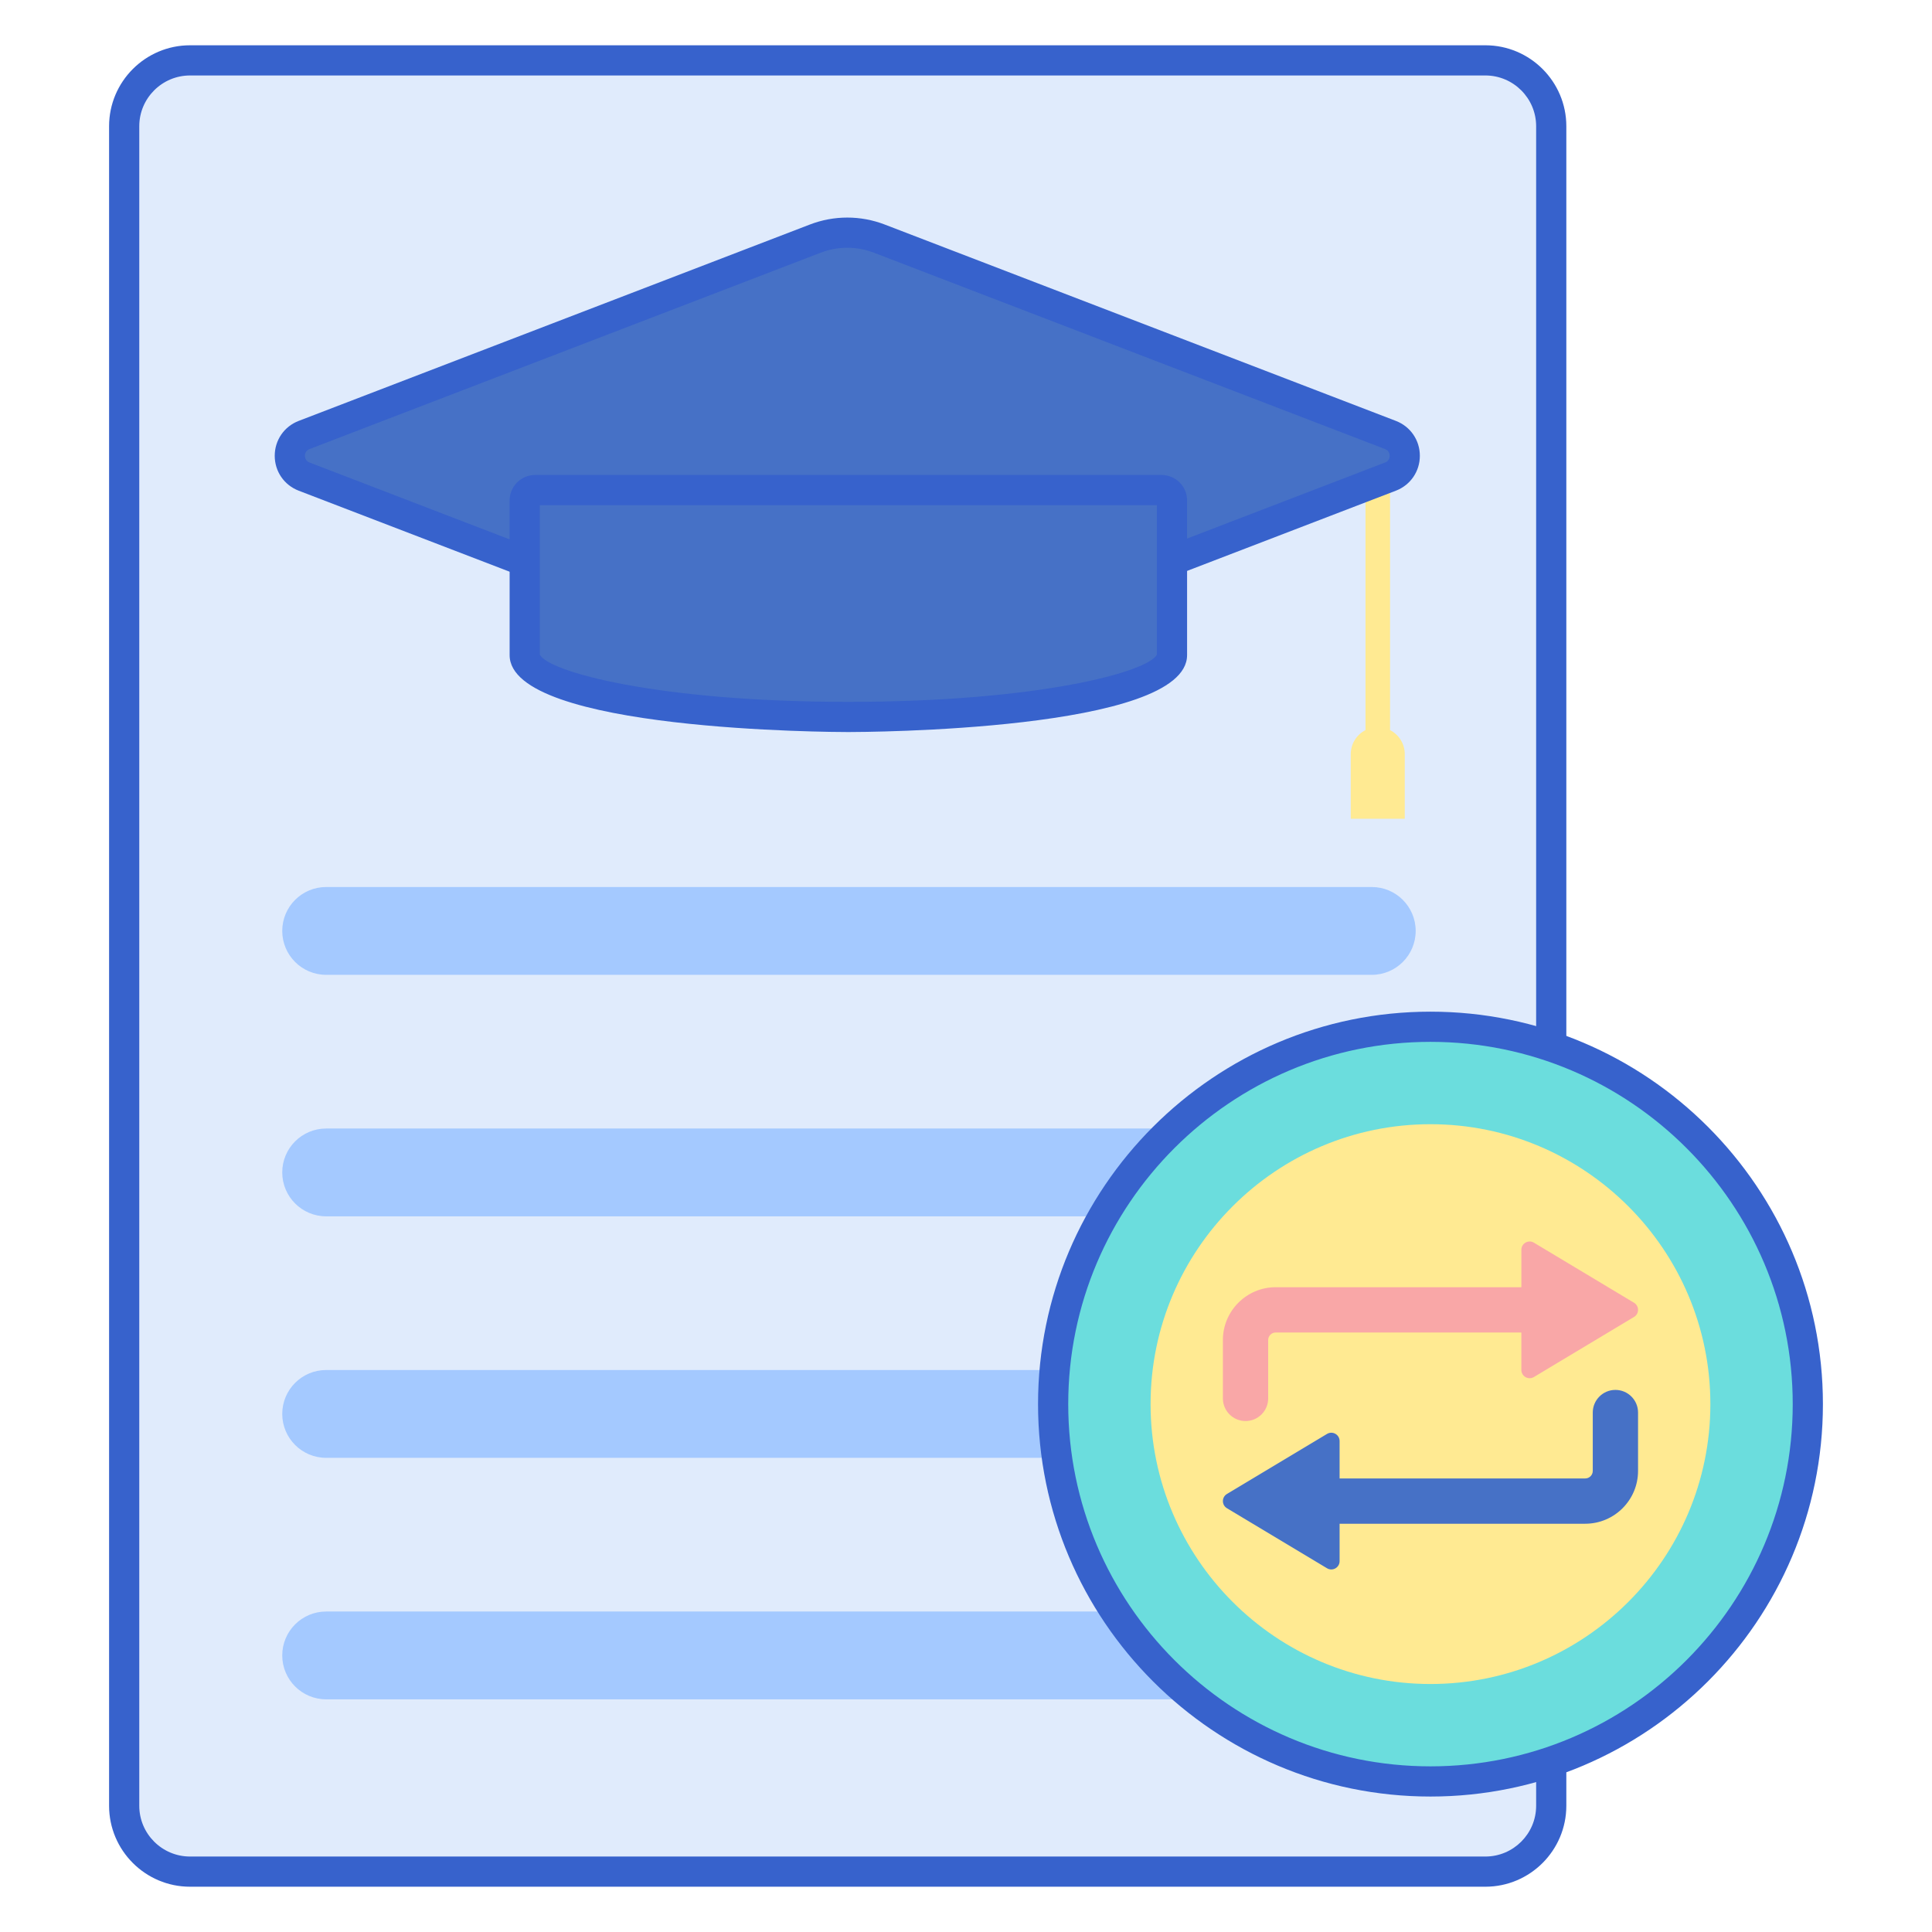 <?xml version="1.0" encoding="utf-8"?>
<!-- Generator: Adobe Illustrator 22.1.0, SVG Export Plug-In . SVG Version: 6.00 Build 0)  -->
<svg version="1.1" id="Layer_1" xmlns="http://www.w3.org/2000/svg" xmlns:xlink="http://www.w3.org/1999/xlink" x="0px" y="0px"
	 viewBox="0 0 256 256" style="enable-background:new 0 0 256 256;" xml:space="preserve">
<style type="text/css">
	.st0{fill:#E0EBFC;}
	.st1{fill:#3762CC;}
	.st2{fill:#4671C6;}
	.st3{fill:#6BDDDD;}
	.st4{fill:#F9A7A7;}
	.st5{fill:#A4C9FF;}
	.st6{fill:#FFEA92;}
	.st7{fill:#F9CFCF;}
	.st8{fill:#FFE164;}
	.st9{fill:#FFDC85;}
	.st10{fill:#FFEA94;}
	.st11{fill:#B9BEFC;}
	.st12{fill:#EAA97D;}
</style>
<g>
	<g>
		<path class="st0" d="M196.818,248H25.182c-4.82,0-8.727-3.907-8.727-8.727V16.727c0-4.82,3.907-8.727,8.727-8.727h171.636
			c4.82,0,8.727,3.907,8.727,8.727v222.545C205.545,244.093,201.638,248,196.818,248z"/>
	</g>
	<g>
		<path class="st1" d="M196.818,250H25.182c-5.915,0-10.728-4.812-10.728-10.727V16.727C14.454,10.812,19.267,6,25.182,6h171.637
			c5.915,0,10.728,4.812,10.728,10.727v222.546C207.546,245.188,202.733,250,196.818,250z M25.182,10
			c-3.71,0-6.728,3.018-6.728,6.727v222.546c0,3.709,3.018,6.727,6.728,6.727h171.637c3.71,0,6.728-3.018,6.728-6.727V16.727
			c0-3.709-3.018-6.727-6.728-6.727H25.182z"/>
	</g>
	<g>
		<path class="st5" d="M181.768,129.17H43.217c-3.213,0-5.818-2.605-5.818-5.818v0c0-3.213,2.605-5.818,5.818-5.818h138.55
			c3.213,0,5.818,2.605,5.818,5.818v0C187.586,126.565,184.981,129.17,181.768,129.17z"/>
	</g>
	<g>
		<path class="st5" d="M181.768,161.17H43.217c-3.213,0-5.818-2.605-5.818-5.818v0c0-3.213,2.605-5.818,5.818-5.818h138.55
			c3.213,0,5.818,2.605,5.818,5.818v0C187.586,158.565,184.981,161.17,181.768,161.17z"/>
	</g>
	<g>
		<path class="st5" d="M181.768,193.17H43.217c-3.213,0-5.818-2.605-5.818-5.818v0c0-3.213,2.605-5.818,5.818-5.818h138.55
			c3.213,0,5.818,2.605,5.818,5.818v0C187.586,190.565,184.981,193.17,181.768,193.17z"/>
	</g>
	<g>
		<path class="st5" d="M181.768,225.17H43.217c-3.213,0-5.818-2.605-5.818-5.818v0c0-3.213,2.605-5.818,5.818-5.818h138.55
			c3.213,0,5.818,2.605,5.818,5.818v0C187.586,222.565,184.981,225.17,181.768,225.17z"/>
	</g>
	<g>
		<circle class="st3" cx="189.545" cy="186.051" r="50"/>
	</g>
	<g>
		<path class="st6" d="M189.546,223.139c-20.45,0-37.089-16.638-37.089-37.088s16.638-37.088,37.089-37.088
			s37.087,16.637,37.087,37.088S209.996,223.139,189.546,223.139z"/>
	</g>
	<g>
		<path class="st1" d="M189.546,238.051c-28.673,0-52-23.327-52-52s23.327-52,52-52s52,23.327,52,52
			S218.219,238.051,189.546,238.051z M189.546,138.051c-26.468,0-48,21.533-48,48s21.532,48,48,48s48-21.533,48-48
			S216.014,138.051,189.546,138.051z"/>
	</g>
	<g>
		<path class="st2" d="M214.05,184.17c-1.657,0-3,1.343-3,3v7.733c0,0.551-0.448,1-1,1h-32.547v-4.957
			c0-0.855-0.933-1.383-1.666-0.943l-13.262,7.957c-0.712,0.427-0.712,1.459,0,1.886l13.262,7.957
			c0.733,0.44,1.666-0.088,1.666-0.943v-4.957h32.547c3.859,0,7-3.14,7-7v-7.733C217.05,185.514,215.707,184.17,214.05,184.17z"/>
	</g>
	<g>
		<path class="st4" d="M216.516,172.619l-13.262-7.957c-0.733-0.44-1.666,0.088-1.666,0.943v4.957H169.04c-3.859,0-7,3.14-7,7v7.733
			c0,1.657,1.343,3,3,3s3-1.343,3-3v-7.733c0-0.551,0.448-1,1-1h32.547v4.957c0,0.855,0.933,1.383,1.666,0.943l13.262-7.957
			C217.228,174.079,217.228,173.047,216.516,172.619z"/>
	</g>
	<g>
		<path class="st6" d="M184.187,96.742c0-12.626,0-22.363,0-33.568l-3.252,1.249c0,10.8,0,25.234,0,32.318
			c-1.157,0.593-1.951,1.795-1.951,3.184v8.565h7.155v-8.565C186.138,98.536,185.344,97.334,184.187,96.742z"/>
	</g>
	<g>
		<path class="st2" d="M108.033,31.616L40.298,57.636c-2.527,0.971-2.527,4.545,0,5.516l67.735,26.021
			c2.728,1.048,5.748,1.048,8.476,0l67.735-26.021c2.527-0.971,2.527-4.545,0-5.516l-67.735-26.021
			C113.78,30.568,110.761,30.568,108.033,31.616z"/>
	</g>
	<g>
		<path class="st1" d="M112.271,91.96c-1.679,0-3.357-0.307-4.955-0.92L39.581,65.02c-1.931-0.742-3.178-2.557-3.178-4.625
			c0-2.068,1.247-3.884,3.177-4.625l67.735-26.021l0,0c3.195-1.227,6.715-1.227,9.91,0l67.734,26.021
			c1.931,0.742,3.178,2.557,3.178,4.625c0,2.068-1.247,3.883-3.177,4.625L117.226,91.04C115.628,91.653,113.949,91.96,112.271,91.96
			z M108.749,33.483L41.015,59.503c-0.552,0.212-0.611,0.694-0.611,0.891c0,0.197,0.06,0.679,0.612,0.891l67.733,26.02
			c2.272,0.872,4.772,0.871,7.043,0l67.734-26.021c0.552-0.212,0.611-0.694,0.611-0.891c0-0.197-0.06-0.679-0.612-0.891
			l-67.733-26.021C113.52,32.61,111.02,32.611,108.749,33.483L108.749,33.483z"/>
	</g>
	<g>
		<path class="st2" d="M153.919,64.936H70.903c-0.759,0-1.375,0.615-1.375,1.375v20.497c0,4.524,19.199,8.192,42.882,8.192
			s42.882-3.668,42.882-8.192h0.001V66.31C155.294,65.551,154.678,64.936,153.919,64.936z"/>
	</g>
	<g>
		<path class="st1" d="M112.41,97c-1.833,0-44.882-0.116-44.882-10.192V66.311c0-1.861,1.514-3.375,3.374-3.375h83.017
			c1.861,0,3.375,1.514,3.375,3.375v20.497C157.292,96.884,114.243,97,112.41,97z M71.528,86.735C72.632,89.003,87.101,93,112.41,93
			c25.309,0,39.778-3.996,40.883-6.265l0.001-19.799H71.528V86.735z M153.919,66.936h0.01H153.919z"/>
	</g>
</g>
</svg>
